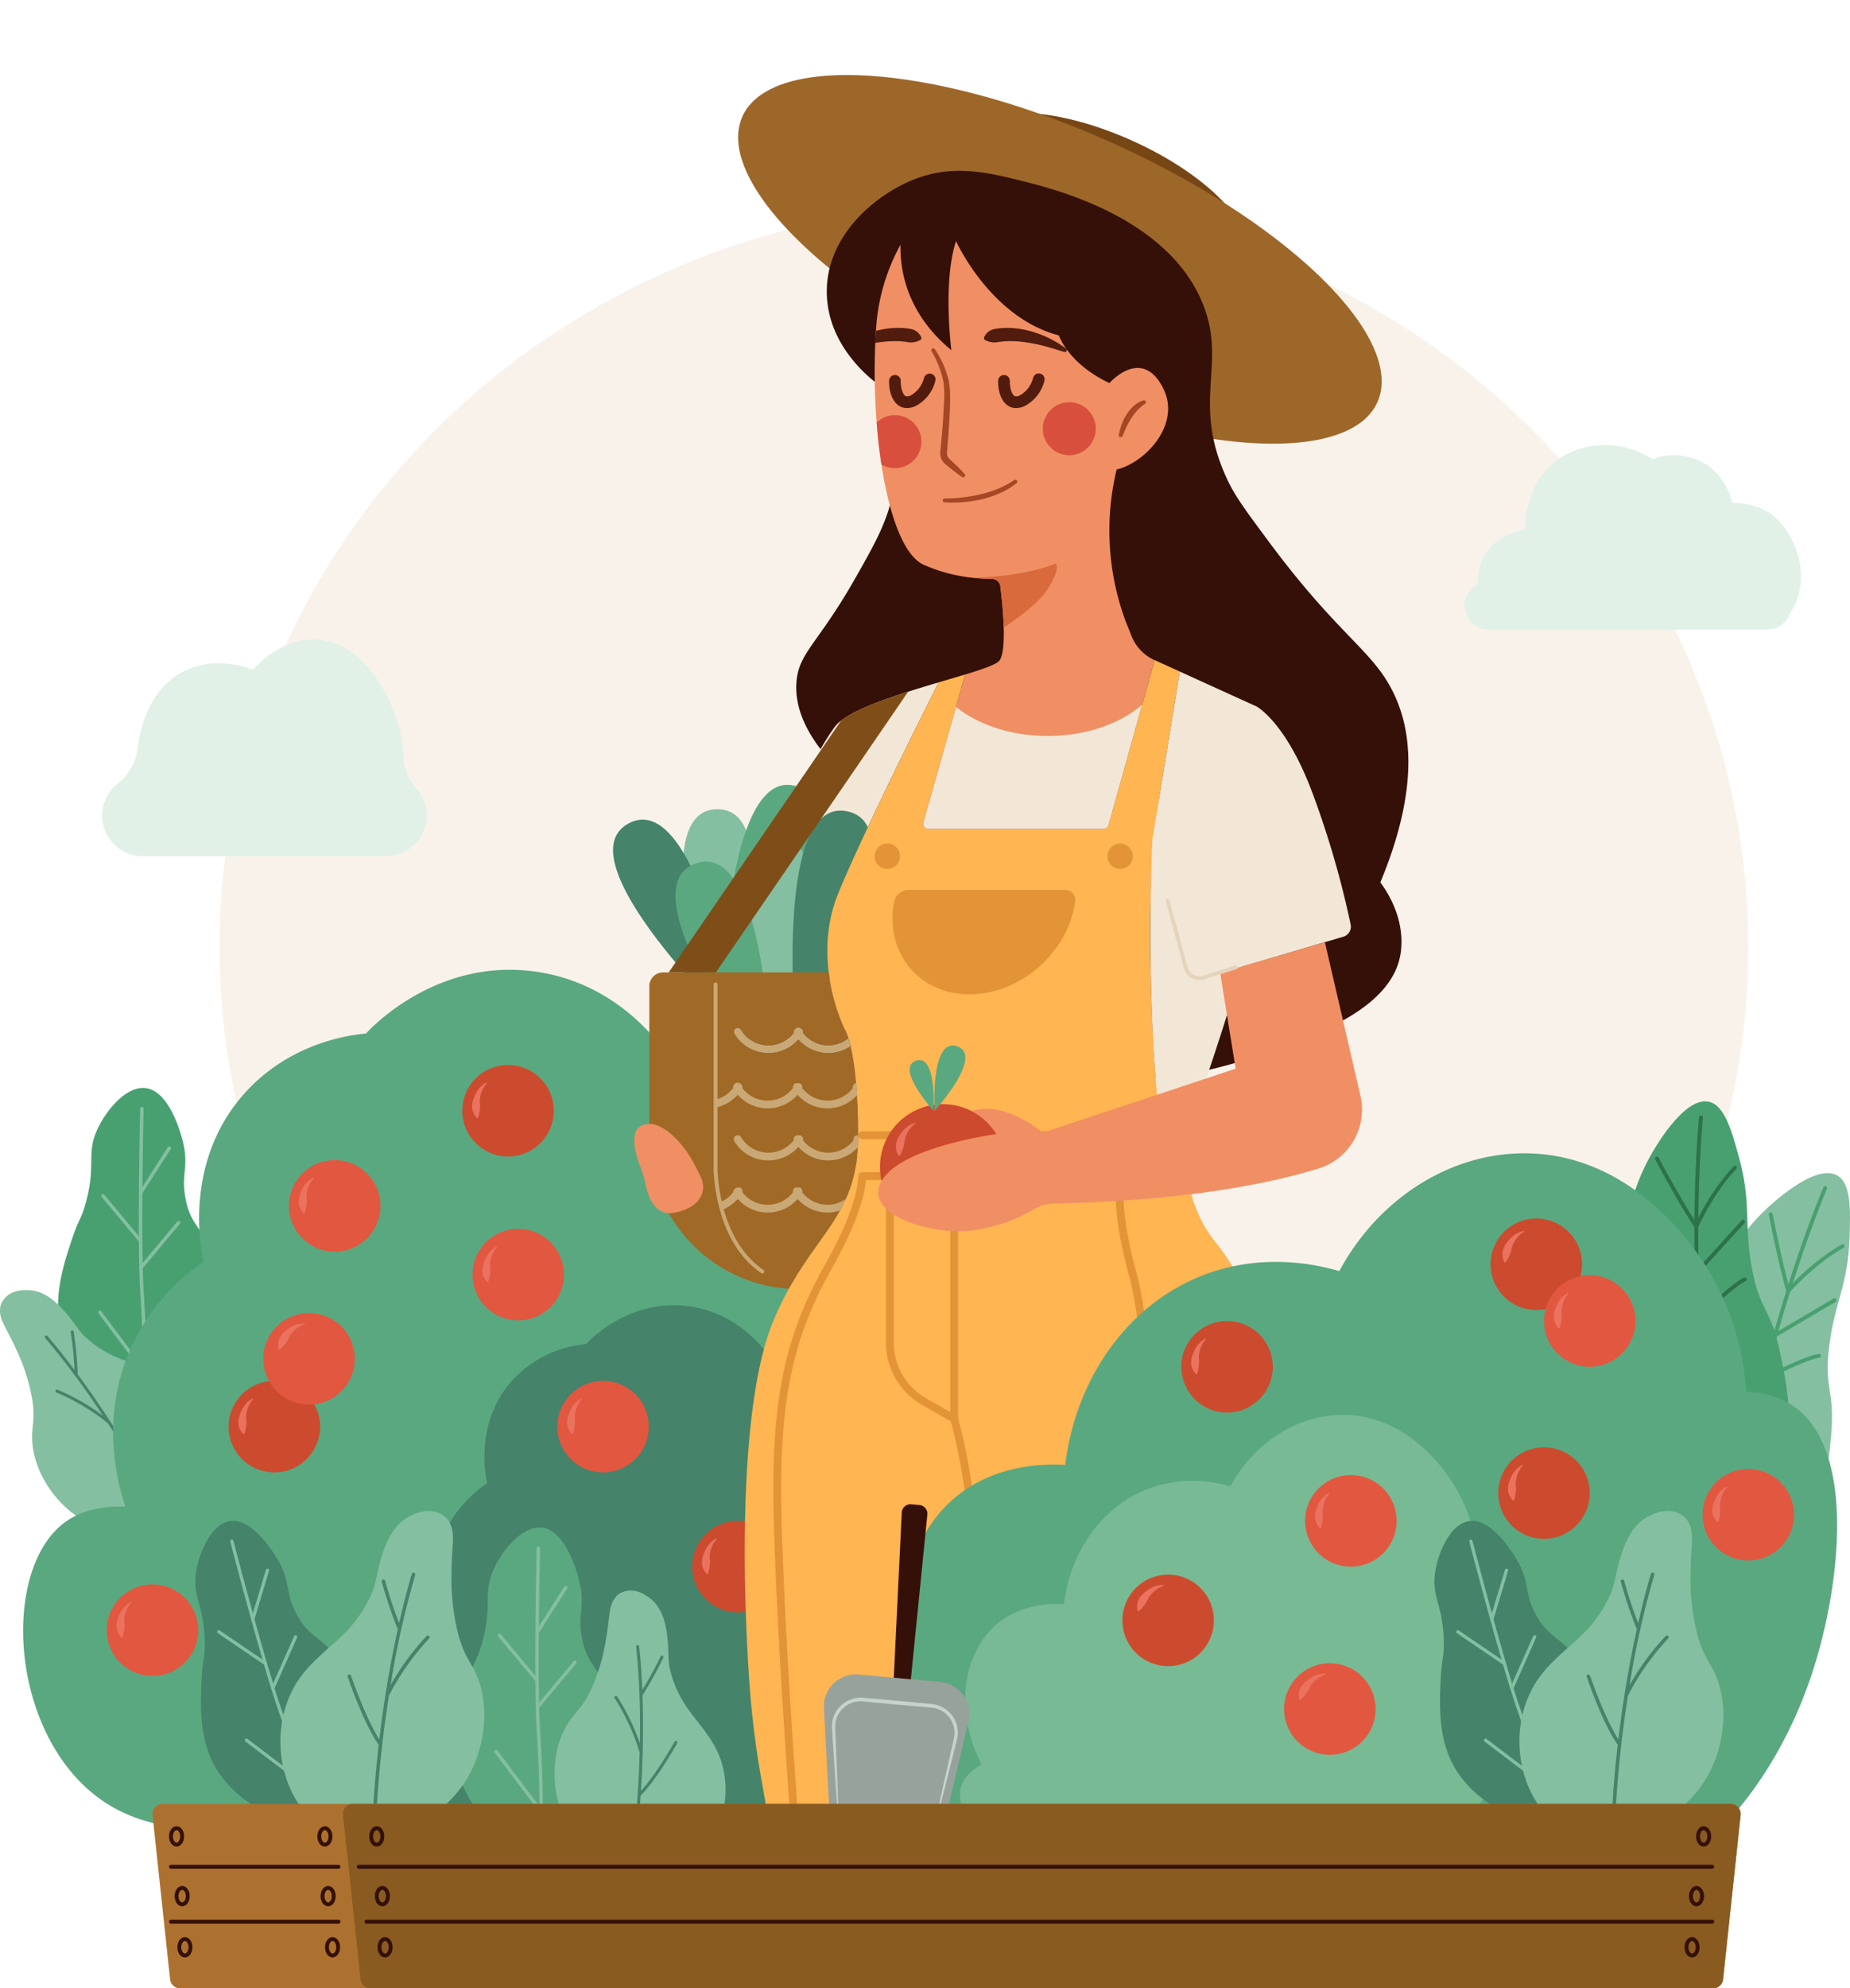 <svg xmlns="http://www.w3.org/2000/svg" width="408.533" height="438.842" viewBox="0 0 408.533 438.842">
  <g id="Grupo_5064" data-name="Grupo 5064" transform="translate(-791.113 -36.494)">
    <ellipse id="Elipse_687" data-name="Elipse 687" cx="168.799" cy="163.791" rx="168.799" ry="163.791" transform="translate(839.591 81.703)" fill="#f9f2ea"/>
    <g id="Grupo_5031" data-name="Grupo 5031">
      <path id="Trazado_11268" data-name="Trazado 11268" d="M838.61,314.045c-2.67-6.6-5.386-6.886-6.542-13.105-.993-5.344.722-6.7-.467-12.048-.183-.821-2.707-11.667-8.412-12.26-4.342-.451-8.9,5.206-10.748,9.512-2.217,5.168-.133,7.464-2.337,15.641-1.027,3.812-1.573,3.659-3.037,8.033-1.715,5.122-4,11.949-2.8,18.812,1.176,6.746,5.424,11.846,9.089,15.151a8.272,8.272,0,0,0,5.3,2.053l8.9.251a8.257,8.257,0,0,0,5.75-2.018,24.2,24.2,0,0,0,5.073-6.349C844.009,327.395,839.461,316.149,838.61,314.045Z" fill="#48a070"/>
      <g id="Grupo_5030" data-name="Grupo 5030">
        <path id="Trazado_11269" data-name="Trazado 11269" d="M822.446,346.6a.488.488,0,0,1-.053,0,.379.379,0,0,1-.322-.428c.879-6.261.689-13.26,0-24.789-.671-11.177-.007-39.932,0-40.222a.379.379,0,0,1,.758.018c-.007.289-.67,29.013,0,40.158.7,11.579.885,18.616,0,24.94A.38.38,0,0,1,822.446,346.6Z" fill="#84bfa1"/>
        <path id="Trazado_11270" data-name="Trazado 11270" d="M823,339.593a.377.377,0,0,1-.3-.151l-9.852-13.1a.379.379,0,0,1,.6-.456l9.852,13.1a.379.379,0,0,1-.075.531A.372.372,0,0,1,823,339.593Z" fill="#84bfa1"/>
        <path id="Trazado_11271" data-name="Trazado 11271" d="M822.161,310.74a.376.376,0,0,1-.291-.136l-8.3-9.934a.379.379,0,1,1,.581-.486l8.3,9.935a.378.378,0,0,1-.048.533A.373.373,0,0,1,822.161,310.74Z" fill="#84bfa1"/>
        <path id="Trazado_11272" data-name="Trazado 11272" d="M822.227,316.678a.379.379,0,0,1-.29-.621l8.3-9.935a.378.378,0,1,1,.581.485l-8.3,9.935A.376.376,0,0,1,822.227,316.678Z" fill="#84bfa1"/>
        <path id="Trazado_11273" data-name="Trazado 11273" d="M822.227,300.049a.379.379,0,0,1-.29-.621l6.262-9.779a.378.378,0,0,1,.581.485l-6.262,9.779A.38.38,0,0,1,822.227,300.049Z" fill="#84bfa1"/>
      </g>
    </g>
    <g id="Grupo_5032" data-name="Grupo 5032">
      <path id="Trazado_11274" data-name="Trazado 11274" d="M827.995,340.171c10.515,5.389,14.548,20.525,7.792,29.067-5.991,7.576-19.491,7.39-27.628,1.942-5.208-3.487-9.445-9.943-9.924-16.4-.254-3.423.713-4.621.019-9.279a42.427,42.427,0,0,0-3.475-11c-2.416-5.418-4.058-6.785-3.585-9.679,0,0,.75-4.071,6.672-3.561s9.913,8.3,11.827,10.079C816.35,337.525,821.774,336.983,827.995,340.171Z" fill="#84bfa1"/>
      <path id="Trazado_11275" data-name="Trazado 11275" d="M803.819,343.213a47.548,47.548,0,0,1,9.992,5.7,167.594,167.594,0,0,0-12.73-17.117.333.333,0,1,1,.5-.443c.056.062,2.4,2.714,5.991,7.517a76.406,76.406,0,0,0-.839-8.366.333.333,0,0,1,.262-.39h0a.333.333,0,0,1,.39.264,84.787,84.787,0,0,1,.9,9.456c2.081,2.821,4.526,6.3,7.16,10.36a.3.3,0,0,1,.062.094c1.432,2.21,2.918,4.591,4.432,7.133.737-4.943-.012-13.087-.02-13.174a.333.333,0,0,1,.663-.062c.035.376.847,9.209-.119,14.116,2.242,3.8,4.535,7.948,6.789,12.4a.333.333,0,0,1-.146.448.348.348,0,0,1-.086.029.334.334,0,0,1-.362-.176,220.5,220.5,0,0,0-11.732-20.391,47.586,47.586,0,0,0-11.356-6.781.333.333,0,0,1,.249-.618Z" fill="#45836a"/>
    </g>
    <path id="Trazado_11276" data-name="Trazado 11276" d="M941.2,274.421h0l-.241-1.2c-.962-1.821-10.527-19.186-31.331-22.249-21.939-3.231-36.549,12.363-37.687,13.622-3.29.3-16.64,1.871-26.791,13.168C831.3,293.177,835.617,313.09,836.065,315a46.14,46.14,0,0,0-15.438,17.708c-8.154,16.687-3.044,32.766-1.816,36.326-6.675-.252-10.89,1.538-13.623,3.632-14.074,10.788-11.863,47.3,8.628,61.3,10.516,7.182,22.753,6.321,28.606,5.448H974.457l-.193-.956h20.387V327.876A53.455,53.455,0,0,0,941.2,274.421Z" fill="#5aa880"/>
    <path id="Trazado_11277" data-name="Trazado 11277" d="M962.591,338.394c-.586-1.11-6.413-11.689-19.087-13.555-13.366-1.968-22.266,7.532-22.96,8.3a25.311,25.311,0,0,0-16.321,8.022c-8.436,9.388-5.8,21.52-5.532,22.683a28.11,28.11,0,0,0-9.4,10.788c-4.968,10.166-1.855,19.962-1.107,22.13-4.066-.153-6.634.937-8.3,2.213-8.574,6.572-7.227,28.818,5.256,37.344,6.407,4.376,13.862,3.852,17.428,3.32H983Z" fill="#45836a"/>
    <g id="Grupo_5033" data-name="Grupo 5033">
      <circle id="Elipse_688" data-name="Elipse 688" cx="10.104" cy="10.104" r="10.104" transform="matrix(0.221, -0.975, 0.975, 0.221, 893.471, 325.438)" fill="#e25740"/>
      <path id="Trazado_11278" data-name="Trazado 11278" d="M900.911,311.723a5.409,5.409,0,0,0-1.1,1.73,7.1,7.1,0,0,0-.477,1.9,4.686,4.686,0,0,0,.032.976,5.093,5.093,0,0,1,0,.964,8.265,8.265,0,0,1-.155,1.013,4.7,4.7,0,0,1-.3,1.121l-.167.042a3.8,3.8,0,0,1-1.094-2.092,4.687,4.687,0,0,1,.346-2.317,6.532,6.532,0,0,1,1.085-2.057,5.131,5.131,0,0,1,1.743-1.43Z" fill="#ea725e"/>
    </g>
    <g id="Grupo_5034" data-name="Grupo 5034">
      <path id="Trazado_11279" data-name="Trazado 11279" d="M834.461,393.395a10.1,10.1,0,1,1-12.58-6.776A10.1,10.1,0,0,1,834.461,393.395Z" fill="#e25740"/>
      <path id="Trazado_11280" data-name="Trazado 11280" d="M820.134,390.2a5.392,5.392,0,0,0-1.1,1.73,7.1,7.1,0,0,0-.477,1.906,4.676,4.676,0,0,0,.032.975,5.088,5.088,0,0,1,0,.964,8.264,8.264,0,0,1-.155,1.013,4.7,4.7,0,0,1-.3,1.121l-.167.042a3.8,3.8,0,0,1-1.094-2.092,4.679,4.679,0,0,1,.346-2.317,6.532,6.532,0,0,1,1.085-2.057,5.123,5.123,0,0,1,1.743-1.43Z" fill="#ea725e"/>
    </g>
    <g id="Grupo_5035" data-name="Grupo 5035">
      <circle id="Elipse_689" data-name="Elipse 689" cx="10.104" cy="10.104" r="10.104" transform="matrix(0.477, -0.879, 0.879, 0.477, 910.581, 355.432)" fill="#e25740"/>
      <path id="Trazado_11281" data-name="Trazado 11281" d="M919.631,345.274a5.393,5.393,0,0,0-1.1,1.729,7.105,7.105,0,0,0-.477,1.906,4.682,4.682,0,0,0,.032.976,5.077,5.077,0,0,1,0,.963,8.205,8.205,0,0,1-.155,1.013,4.715,4.715,0,0,1-.3,1.122l-.167.041a3.8,3.8,0,0,1-1.094-2.091,4.687,4.687,0,0,1,.346-2.317,6.523,6.523,0,0,1,1.085-2.057,5.147,5.147,0,0,1,1.743-1.431Z" fill="#ea725e"/>
    </g>
    <g id="Grupo_5036" data-name="Grupo 5036">
      <path id="Trazado_11282" data-name="Trazado 11282" d="M874.7,299.76a10.1,10.1,0,1,1-12.58-6.776A10.1,10.1,0,0,1,874.7,299.76Z" fill="#e25740"/>
      <path id="Trazado_11283" data-name="Trazado 11283" d="M860.374,296.564a5.373,5.373,0,0,0-1.1,1.73,7.069,7.069,0,0,0-.477,1.906,4.755,4.755,0,0,0,.031.976,4.922,4.922,0,0,1,0,.963,8.054,8.054,0,0,1-.155,1.013,4.669,4.669,0,0,1-.3,1.122l-.167.041a3.793,3.793,0,0,1-1.093-2.092,4.673,4.673,0,0,1,.345-2.316,6.525,6.525,0,0,1,1.086-2.057,5.122,5.122,0,0,1,1.742-1.431Z" fill="#ea725e"/>
    </g>
    <g id="Grupo_5037" data-name="Grupo 5037">
      <path id="Trazado_11284" data-name="Trazado 11284" d="M912.978,278.748a10.1,10.1,0,1,1-12.581-6.776A10.1,10.1,0,0,1,912.978,278.748Z" fill="#cc4b2e"/>
      <path id="Trazado_11285" data-name="Trazado 11285" d="M898.651,275.553a5.377,5.377,0,0,0-1.1,1.729,7.11,7.11,0,0,0-.477,1.906,4.69,4.69,0,0,0,.032.976,5.078,5.078,0,0,1,0,.963,8.2,8.2,0,0,1-.155,1.013,4.72,4.72,0,0,1-.3,1.122l-.166.041a3.79,3.79,0,0,1-1.094-2.091,4.676,4.676,0,0,1,.346-2.317,6.522,6.522,0,0,1,1.085-2.057,5.142,5.142,0,0,1,1.742-1.431Z" fill="#ea725e"/>
    </g>
    <g id="Grupo_5038" data-name="Grupo 5038">
      <path id="Trazado_11286" data-name="Trazado 11286" d="M861.368,348.469a10.1,10.1,0,1,1-12.58-6.776A10.1,10.1,0,0,1,861.368,348.469Z" fill="#cc4b2e"/>
      <path id="Trazado_11287" data-name="Trazado 11287" d="M847.041,345.274a5.394,5.394,0,0,0-1.1,1.729,7.108,7.108,0,0,0-.477,1.906,4.686,4.686,0,0,0,.032.976,4.921,4.921,0,0,1,0,.963,8.206,8.206,0,0,1-.155,1.013,4.715,4.715,0,0,1-.3,1.122l-.167.041a3.8,3.8,0,0,1-1.094-2.091,4.687,4.687,0,0,1,.346-2.317,6.523,6.523,0,0,1,1.085-2.057,5.146,5.146,0,0,1,1.743-1.431Z" fill="#ea725e"/>
    </g>
    <g id="Grupo_5039" data-name="Grupo 5039">
      <path id="Trazado_11288" data-name="Trazado 11288" d="M963.745,379.364a10.1,10.1,0,1,1-12.58-6.776A10.1,10.1,0,0,1,963.745,379.364Z" fill="#cc4b2e"/>
      <path id="Trazado_11289" data-name="Trazado 11289" d="M949.419,376.168a5.4,5.4,0,0,0-1.1,1.73,7.1,7.1,0,0,0-.477,1.906,4.678,4.678,0,0,0,.032.975,4.927,4.927,0,0,1,0,.964,8.265,8.265,0,0,1-.155,1.013,4.7,4.7,0,0,1-.3,1.121l-.167.042a3.8,3.8,0,0,1-1.094-2.092,4.689,4.689,0,0,1,.346-2.317,6.533,6.533,0,0,1,1.085-2.057,5.131,5.131,0,0,1,1.743-1.43Z" fill="#ea725e"/>
    </g>
    <g id="Grupo_5040" data-name="Grupo 5040">
      <path id="Trazado_11290" data-name="Trazado 11290" d="M869.176,338.789a10.1,10.1,0,1,1-7.431-12.2A10.1,10.1,0,0,1,869.176,338.789Z" fill="#e25740"/>
      <path id="Trazado_11291" data-name="Trazado 11291" d="M858.429,328.791a5.4,5.4,0,0,0-1.822.938,7.13,7.13,0,0,0-1.375,1.4,4.742,4.742,0,0,0-.465.858,5.019,5.019,0,0,1-.491.83,8.359,8.359,0,0,1-.646.8,4.667,4.667,0,0,1-.827.814l-.165-.048a3.8,3.8,0,0,1,.113-2.358,4.685,4.685,0,0,1,1.47-1.824,6.524,6.524,0,0,1,1.976-1.227,5.141,5.141,0,0,1,2.226-.353Z" fill="#ea725e"/>
    </g>
    <g id="Grupo_5042" data-name="Grupo 5042">
      <path id="Trazado_11292" data-name="Trazado 11292" d="M1183.837,380.505c9.58-2.969,11.144-21.435,11.65-27.409.862-10.175-1.664-9.757-.42-19.6s4.167-13.356,4.494-24.076c.181-5.906.36-11.764-2.762-13.511-4.925-2.755-14.754,6.579-15.868,7.636-11.939,11.337-14.506,26.516-16.349,38.367-2.147,13.812-3.688,23.725,2.637,31.411C1170.982,377.9,1178.038,382.3,1183.837,380.505Z" fill="#84bfa1"/>
      <g id="Grupo_5041" data-name="Grupo 5041">
        <path id="Trazado_11293" data-name="Trazado 11293" d="M1174.2,375.035a.431.431,0,0,1-.362-.476c4.785-40.33,19.764-75.646,19.915-76a.43.43,0,1,1,.79.339c-.15.35-15.081,35.557-19.85,75.761a.431.431,0,0,1-.478.376Z" fill="#48a070"/>
        <path id="Trazado_11294" data-name="Trazado 11294" d="M1185.953,321.837l-.029-.006a.43.43,0,0,1-.319-.3c-1.938-6.72-3.854-16.842-3.874-16.943a.43.43,0,1,1,.845-.16c.019.1,1.793,9.466,3.646,16.125a51.8,51.8,0,0,1,11.6-9.4.43.43,0,0,1,.411.755c-6.228,3.393-11.839,9.728-11.9,9.791A.429.429,0,0,1,1185.953,321.837Z" fill="#48a070"/>
        <path id="Trazado_11295" data-name="Trazado 11295" d="M1183.043,331.612a.377.377,0,0,1-.046-.009.433.433,0,0,1-.263-.2c-3.889-6.821-7.268-17.2-7.3-17.3a.431.431,0,1,1,.819-.266,114.456,114.456,0,0,0,7.016,16.764l12.715-7.49a.43.43,0,1,1,.437.741l-13.093,7.713A.426.426,0,0,1,1183.043,331.612Z" fill="#48a070"/>
        <path id="Trazado_11296" data-name="Trazado 11296" d="M1180.444,341.435a.433.433,0,0,1-.272-.157c-3.219-4.043-8.377-17.7-8.595-18.279a.43.43,0,0,1,.8-.3c.052.138,5.09,13.479,8.246,17.761,1.611-.865,8.6-4.546,12.093-5.144a.43.43,0,1,1,.146.848c-3.739.64-12.067,5.181-12.15,5.227A.436.436,0,0,1,1180.444,341.435Z" fill="#48a070"/>
      </g>
    </g>
    <g id="Grupo_5044" data-name="Grupo 5044">
      <path id="Trazado_11297" data-name="Trazado 11297" d="M1181.121,364.279c8.27-5.674,4.293-23.775,3.007-29.631-2.191-9.973-4.48-8.826-6.207-18.59s.024-13.991-2.839-24.327c-1.577-5.694-3.142-11.343-6.641-12.086-5.52-1.173-12.143,10.654-12.893,11.994-8.045,14.365-6,29.623-4.249,41.488,2.041,13.828,3.506,23.753,11.824,29.22C1168.071,365.6,1176.115,367.714,1181.121,364.279Z" fill="#48a070"/>
      <g id="Grupo_5043" data-name="Grupo 5043">
        <path id="Trazado_11298" data-name="Trazado 11298" d="M1170.3,361.907a.431.431,0,0,1-.487-.347c-7.377-39.937-3.534-78.105-3.494-78.486a.43.43,0,0,1,.856.089c-.04.38-3.871,38.43,3.484,78.241a.43.43,0,0,1-.345.5Z" fill="#2d724a"/>
        <path id="Trazado_11299" data-name="Trazado 11299" d="M1165.762,307.617l-.03,0a.43.43,0,0,1-.394-.192c-3.842-5.844-8.671-14.944-8.719-15.035a.43.43,0,0,1,.76-.4c.046.088,4.516,8.51,8.259,14.321a51.789,51.789,0,0,1,8.3-12.419.43.43,0,0,1,.616.6c-4.943,5.086-8.426,12.8-8.461,12.876A.429.429,0,0,1,1165.762,307.617Z" fill="#2d724a"/>
        <path id="Trazado_11300" data-name="Trazado 11300" d="M1165.878,317.816a.36.36,0,0,1-.047,0,.432.432,0,0,1-.311-.115c-5.735-5.363-12.037-14.276-12.1-14.365a.431.431,0,0,1,.7-.5,114.394,114.394,0,0,0,11.668,13.933l9.924-10.921a.43.43,0,0,1,.637.579l-10.22,11.245A.431.431,0,0,1,1165.878,317.816Z" fill="#2d724a"/>
        <path id="Trazado_11301" data-name="Trazado 11301" d="M1166.306,327.968a.432.432,0,0,1-.306-.07c-4.273-2.908-13.246-14.423-13.625-14.911a.43.43,0,1,1,.678-.528c.09.116,8.855,11.365,13.138,14.52,1.282-1.3,6.867-6.889,10.026-8.5a.43.43,0,1,1,.39.767c-3.381,1.719-9.99,8.523-10.056,8.592A.44.44,0,0,1,1166.306,327.968Z" fill="#2d724a"/>
      </g>
    </g>
    <path id="Trazado_11302" data-name="Trazado 11302" d="M1065.946,93.214c-3,6.664-18.981,5.969-35.7-1.552s-27.841-19.02-24.843-25.684,18.981-5.969,35.7,1.552S1068.944,86.55,1065.946,93.214Z" fill="#774615"/>
    <ellipse id="Elipse_690" data-name="Elipse 690" cx="28.181" cy="76.881" rx="28.181" ry="76.881" transform="translate(943.494 87.893) rotate(-65.779)" fill="#9d6729"/>
    <path id="Trazado_11303" data-name="Trazado 11303" d="M985.778,121.873c-1.488-1.026-11.522-8.179-12.066-20.057-.6-13.063,10.712-22.48,19.587-25.853,8.4-3.194,15.862-1.439,23.5.47,7.307,1.825,31.946,7.98,39.8,26.794,5.733,13.733-2.675,21.762,5.641,39.329,1.67,3.526,4.09,6.79,8.932,13.318,15.634,21.082,22.961,24.009,27.577,33.375,3.89,7.893,6.03,20.714-2.82,41.993,1.522,2.053,5.409,7.894,4.544,15.2-1.325,11.179-15.349,16.886-23.5,20.213-21.33,8.7-76.653,21.521-97.3-10.5-11.659-18.075-6.045-40.792-3.291-49.671-8.433-8.52-9.673-15.046-9.4-19.273.426-6.621,4.618-8.443,12.692-22.563,4.759-8.323,7.594-13.379,8.774-20.213A42.172,42.172,0,0,0,985.778,121.873Z" fill="#351008"/>
    <path id="Trazado_11304" data-name="Trazado 11304" d="M974.125,251.107H950.34c.508-1.265,1.041-2.6,1.6-3.982l.008-.008c5.538-13.69,13.509-32.625,19.443-43.6l.025-.034a53.222,53.222,0,0,1,4.059-6.6,7.119,7.119,0,0,1,1.385-1.342v-.008a17.222,17.222,0,0,1,1.96-1.281c.232-.138.482-.276.74-.413.008,0,.017-.009.026-.009.258-.137.533-.275.816-.413s.568-.275.86-.412.6-.276.912-.4q.774-.348,1.6-.67c.258-.1.516-.207.783-.31.18-.077.37-.146.567-.215.207-.086.422-.163.637-.241.412-.154.825-.309,1.255-.455,1.505-.542,3.07-1.058,4.652-1.565,2.253-.714,4.541-1.4,6.725-2.047-5.2,10.345-17.405,34.887-22.186,46.6A34.555,34.555,0,0,0,974.125,251.107Z" fill="#f2e7d6"/>
    <path id="Trazado_11305" data-name="Trazado 11305" d="M950.462,264.4a.97.97,0,0,1-1.859,0c-3.342-11.091-13.785-49.3.93-49.3S953.8,253.3,950.462,264.4Z" fill="#84bfa1"/>
    <path id="Trazado_11306" data-name="Trazado 11306" d="M952.233,257.07a.971.971,0,0,1-1.761-.6c.415-11.577,2.854-51.112,16.782-46.367S958.973,247.648,952.233,257.07Z" fill="#5aa880"/>
    <path id="Trazado_11307" data-name="Trazado 11307" d="M952.407,262.126a.97.97,0,0,0,1.639-.878c-2.291-11.356-11.125-49.969-24.1-43.022S944.224,253.926,952.407,262.126Z" fill="#45836a"/>
    <path id="Trazado_11308" data-name="Trazado 11308" d="M962.293,271.275a.971.971,0,0,0,1.86,0c3.341-11.092,13.784-49.3-.93-49.3S958.951,260.183,962.293,271.275Z" fill="#84bfa1"/>
    <path id="Trazado_11309" data-name="Trazado 11309" d="M959.81,274.011a.971.971,0,0,0,1.761-.6c-.415-11.576-2.854-51.112-16.782-46.366S953.07,264.59,959.81,274.011Z" fill="#5aa880"/>
    <path id="Trazado_11310" data-name="Trazado 11310" d="M968.531,263.913a.97.97,0,0,1-1.815-.4c-.859-11.552-2.772-51.117,11.592-47.928S974.2,253.809,968.531,263.913Z" fill="#45836a"/>
    <path id="Trazado_11311" data-name="Trazado 11311" d="M1074.184,441.025H961.33L959.2,428.952a204.174,204.174,0,0,1-2.648-21.687c-1.8-26.837-1.677-62.334,5.279-79.094,8.109-19.545,18.807-22.125,18.807-41.12s-2.95-23.416-2.95-23.416-7.619-14.876-1.479-29.942c4.781-11.711,16.983-36.253,22.186-46.6,2.089-.61,4.084-1.2,5.864-1.737l-9.229,32.606a1.164,1.164,0,0,0,1.12,1.481h38.621a1.164,1.164,0,0,0,1.121-.851l10.185-36.409,5.572,2.528-4.258,26.076a167.544,167.544,0,0,0-2.19,24.6,412.175,412.175,0,0,0,1.632,44.8,23.413,23.413,0,0,0,6.4,14.206,29.477,29.477,0,0,0,5.409,15.083c.275.387.567.773.868,1.152,7.533,9.519,9.124,15.47,13.286,56.521A443.367,443.367,0,0,1,1074.184,441.025Z" fill="#ffb552"/>
    <path id="Trazado_11312" data-name="Trazado 11312" d="M1046.013,182.159l.061.026-10.182,36.408a1.168,1.168,0,0,1-1.126.852H996.147a1.16,1.16,0,0,1-1.118-1.479l9.227-32.608c3.964-1.2,6.905-2.236,7.542-3.044.86-1.075,1.049-4.067.963-7.318-.095-3.379-.49-7.034-.748-9.089a1.846,1.846,0,0,0-1.815-1.634,41.389,41.389,0,0,1-4.463-.284h-.025a35.525,35.525,0,0,1-10.689-2.88c-4.394-2.047-7.542-10.947-9.261-22.091-.456-2.958-.809-6.08-1.058-9.27a144.453,144.453,0,0,1-.3-17.568c.026-.662.06-1.316.1-1.969.017-.232.026-.464.052-.7a43.892,43.892,0,0,1,5.417-19c-.137,5.7,1.41,15.161,11.231,23.278,0,0-1.952-15.022,1.031-24.086,0,0,7.568,16.863,22.711,20.818,0,0,2.02,6.2,11.161,10.526l.009-.009c.275-.309,7.257-8.057,11.884,1.195,3.972,7.937-3.964,16.382-10.3,17.886a57.558,57.558,0,0,0,1.969,33.434l1.342,3.353A9.687,9.687,0,0,0,1046.013,182.159Z" fill="#f08f64"/>
    <path id="Trazado_11313" data-name="Trazado 11313" d="M1087.753,243.23l-22.392,6.621c-2.657,8.805-6.621,21.506-10.25,31.326a31.476,31.476,0,0,0-1.883,13.226,23.413,23.413,0,0,1-6.4-14.206c-2.846-28.652-1.221-58.516-1.221-58.516l6.037-36.968,16.983,7.722s6.461,3.436,12.3,19.038a204.125,204.125,0,0,1,8.436,29A2.316,2.316,0,0,1,1087.753,243.23Z" fill="#f2e7d6"/>
    <path id="Trazado_11314" data-name="Trazado 11314" d="M989.86,225.47a2.8,2.8,0,1,1-2.8-2.8A2.8,2.8,0,0,1,989.86,225.47Z" fill="#e29437"/>
    <path id="Trazado_11315" data-name="Trazado 11315" d="M1041.274,225.47a2.8,2.8,0,1,1-2.8-2.8A2.8,2.8,0,0,1,1041.274,225.47Z" fill="#e29437"/>
    <path id="Trazado_11316" data-name="Trazado 11316" d="M1005.205,255.947h0c-11.044,0-18.531-8.954-16.722-20l.05-.3a3.354,3.354,0,0,1,3.187-2.739h34.518a2.265,2.265,0,0,1,2.29,2.739l-.049.3C1026.67,246.993,1016.25,255.947,1005.205,255.947Z" fill="#e29437"/>
    <path id="Trazado_11317" data-name="Trazado 11317" d="M1052.085,287.911h-70.59a.86.86,0,0,1,0-1.72h70.59a.86.86,0,0,1,0,1.72Z" fill="#e29437"/>
    <path id="Trazado_11318" data-name="Trazado 11318" d="M966.767,441.885a.861.861,0,0,1-.857-.793c-.031-.391-3.1-39.488-3.929-69.178-.812-28.974,3.454-42.323,11.61-56.823,7.3-12.978,7.049-18.9,7.045-18.961a.864.864,0,0,1,.859-.915h70.59a.86.86,0,0,1,0,1.72H982.331c-.162,2.177-1.2,8.256-7.241,19-8.005,14.23-12.191,27.358-11.39,55.931.832,29.646,3.894,68.7,3.925,69.093a.861.861,0,0,1-.79.925Z" fill="#e29437"/>
    <path id="Trazado_11319" data-name="Trazado 11319" d="M1001.833,350.493a.869.869,0,0,1-.427-.113l-6.719-3.84a15.76,15.76,0,0,1-7.923-13.654V299.509a.859.859,0,1,1,1.719,0v33.377a14.036,14.036,0,0,0,7.057,12.161l5.433,3.105V299.509a.86.86,0,1,1,1.72,0v50.124a.859.859,0,0,1-.86.86Z" fill="#e29437"/>
    <path id="Trazado_11320" data-name="Trazado 11320" d="M1048.945,441.885a.861.861,0,0,1-.858-.8c-.013-.209-1.4-21.133-1.4-39.461,0-17.841-2.187-69.239-6.241-83.631-4.033-14.325-2.871-21.747-2.819-22.056a.86.86,0,0,1,1.7.28c-.012.073-1.136,7.408,2.779,21.309,4.095,14.542,6.3,66.188,6.3,84.1,0,18.269,1.383,39.138,1.4,39.347a.86.86,0,0,1-.8.915Z" fill="#e29437"/>
    <path id="Trazado_11321" data-name="Trazado 11321" d="M1007.415,438.943a.86.86,0,0,1-.86-.839l-1.362-59.137a122.976,122.976,0,0,0-4.191-29.11.86.86,0,0,1,1.661-.447,124.777,124.777,0,0,1,4.25,29.517l1.362,59.136a.86.86,0,0,1-.84.88Z" fill="#e29437"/>
    <path id="Trazado_11322" data-name="Trazado 11322" d="M980.635,287.051c0,16.364-7.946,20.543-15.332,33.9a33.079,33.079,0,0,1-30.8-33V254.159a3.053,3.053,0,0,1,3.052-3.052h36.572c.112.92.25,1.805.413,2.648s.335,1.651.524,2.408q.207.851.439,1.625c.077.292.163.576.249.843.061.2.121.387.181.567s.12.37.181.542c.12.353.24.679.352.989a28.686,28.686,0,0,0,1.221,2.906S980.635,268.055,980.635,287.051Z" fill="#a06926"/>
    <path id="Trazado_11323" data-name="Trazado 11323" d="M944.626,293.791a24.18,24.18,0,0,0-3.706-5.421c-2-2.181-4.808-4.394-7.519-3.672-3.5.933-2.106,6.074-.951,9.087a32.106,32.106,0,0,1,1.307,4.481c.58,2.586,2.056,6.39,5.694,5.945,5.458-.667,8.3-4.276,6.292-8.225Z" fill="#f08f64"/>
    <path id="Trazado_11324" data-name="Trazado 11324" d="M959.471,317.568a.426.426,0,0,1-.242-.075C948.734,310.348,948.7,294.559,948.7,294.4V253.755a.43.43,0,1,1,.86,0V294.4c0,.156.039,15.494,10.152,22.38a.43.43,0,0,1-.242.785Z" fill="#c9a875"/>
    <path id="Trazado_11325" data-name="Trazado 11325" d="M953.281,264.667a.858.858,0,1,1,1.47-.885,7.064,7.064,0,0,0,11.661.653,1.023,1.023,0,1,1,2.021.009,7.044,7.044,0,0,0,10.06,1.161c.147.49.31,1.074.473,1.788a8.759,8.759,0,0,1-11.548-1.47,8.782,8.782,0,0,1-14.137-1.256Z" fill="#222221"/>
    <path id="Trazado_11326" data-name="Trazado 11326" d="M978.966,267.393a8.759,8.759,0,0,1-11.548-1.47,8.782,8.782,0,0,1-14.137-1.256.858.858,0,1,1,1.47-.885,7.064,7.064,0,0,0,11.661.653,1.023,1.023,0,1,1,2.021.009,7.044,7.044,0,0,0,10.06,1.161C978.64,266.1,978.8,266.679,978.966,267.393Z" fill="#c9a875"/>
    <g id="Grupo_5045" data-name="Grupo 5045">
      <path id="Trazado_11327" data-name="Trazado 11327" d="M960.8,292.614a8.8,8.8,0,0,0,6.613-3.009,8.759,8.759,0,0,0,13.139.086c.052-.835.078-1.7.078-2.615a.845.845,0,0,0-1.006,1.049,7.043,7.043,0,0,1-11.2,0,.834.834,0,0,0-.344-.928.843.843,0,0,0-.663-.121.853.853,0,0,0-.67.121.844.844,0,0,0-.344.928,7.059,7.059,0,0,1-11.661-.662.86.86,0,1,0-1.47.895A8.734,8.734,0,0,0,960.8,292.614Z" fill="#c9a875"/>
      <path id="Trazado_11328" data-name="Trazado 11328" d="M977.874,301.119c-.387.877-.817,1.728-1.281,2.554h-.009a8.541,8.541,0,0,1-2.725.438,8.794,8.794,0,0,1-6.613-3,8.768,8.768,0,0,1-13.217-.009,8.95,8.95,0,0,1-3.517,2.443c-.163-.568-.3-1.135-.43-1.677a7.086,7.086,0,0,0,2.941-2.245,1.158,1.158,0,0,1,1.685-.928.841.841,0,0,1,.336.928,7.043,7.043,0,0,0,11.2,0,.85.85,0,0,1,.352-.928.829.829,0,0,1,.662-.121.843.843,0,0,1,1.007,1.058,7.049,7.049,0,0,0,5.6,2.76A6.963,6.963,0,0,0,977.874,301.119Z" fill="#c9a875"/>
    </g>
    <path id="Trazado_11329" data-name="Trazado 11329" d="M980.188,275.562a.805.805,0,0,0-.387.138.859.859,0,0,0-.344.929,7.045,7.045,0,0,1-11.2,0,.842.842,0,0,0-.336-.929.854.854,0,0,0-.671-.121.829.829,0,0,0-.662.121.851.851,0,0,0-.352.929,7.045,7.045,0,0,1-11.2,0,.842.842,0,0,0-.336-.929,1.026,1.026,0,0,0-1.685.929,7.071,7.071,0,0,1-3.9,2.553v1.763a8.818,8.818,0,0,0,4.9-2.837,8.769,8.769,0,0,0,13.217.008,8.775,8.775,0,0,0,13.139.086C980.325,277.265,980.265,276.388,980.188,275.562Z" fill="#c9a875"/>
    <path id="Trazado_11330" data-name="Trazado 11330" d="M1043.313,192.048l-7.421,26.545a1.168,1.168,0,0,1-1.126.852H996.147a1.16,1.16,0,0,1-1.118-1.479l7.2-25.445c4.85,3.913,12.125,6.406,20.259,6.406C1030.939,198.927,1038.463,196.236,1043.313,192.048Z" fill="#f2e7d6"/>
    <path id="Trazado_11331" data-name="Trazado 11331" d="M997.549,113.555a21.694,21.694,0,0,1,3.1,7.05,19.941,19.941,0,0,1,.276,3.876c0,1.27-.037,2.534-.107,3.794-.133,2.521-.324,5.032-.543,7.541l-.042.47a1.845,1.845,0,0,0-.008.351,1.7,1.7,0,0,0,.172.628,1.679,1.679,0,0,0,.387.526l.687.631c.914.863,1.816,1.74,2.657,2.686a.433.433,0,0,1-.565.648c-1.053-.7-2.044-1.477-3.024-2.265-.245-.2-.482-.389-.731-.608a3.174,3.174,0,0,1-.743-.966,3.106,3.106,0,0,1-.313-1.18,3.414,3.414,0,0,1,.015-.589l.046-.468c.241-2.493.455-4.99.609-7.484.071-1.247.154-2.494.189-3.734a18.794,18.794,0,0,0-.149-3.634,21.791,21.791,0,0,0-2.631-6.806l-.012-.021a.43.43,0,0,1,.734-.446Z" fill="#a54625"/>
    <path id="Trazado_11332" data-name="Trazado 11332" d="M999.738,146.509a35.422,35.422,0,0,0,4.026-.241,32.8,32.8,0,0,0,3.972-.7,24.689,24.689,0,0,0,3.819-1.223,20.878,20.878,0,0,0,3.519-1.885l.02-.012a.429.429,0,0,1,.495.7,17.719,17.719,0,0,1-3.61,2.174,23.7,23.7,0,0,1-3.98,1.341,28.133,28.133,0,0,1-8.314.7.43.43,0,0,1,.032-.858Z" fill="#a54625"/>
    <path id="Trazado_11333" data-name="Trazado 11333" d="M1015.484,126.555a3.281,3.281,0,0,1-1.168-.206c-1.75-.663-2.843-2.948-2.783-5.822a1.267,1.267,0,0,1,1.317-1.262,1.291,1.291,0,0,1,1.263,1.316c-.041,1.9.623,3.169,1.116,3.355a1.639,1.639,0,0,0,1.175-.216,6.236,6.236,0,0,0,2.866-3.876,1.29,1.29,0,0,1,2.474.733,8.71,8.71,0,0,1-4.193,5.454A4.688,4.688,0,0,1,1015.484,126.555Z" fill="#511c0e"/>
    <path id="Trazado_11334" data-name="Trazado 11334" d="M991.4,126.555a3.281,3.281,0,0,1-1.168-.206c-1.751-.663-2.843-2.948-2.783-5.822a1.29,1.29,0,0,1,1.289-1.263h.027a1.29,1.29,0,0,1,1.263,1.316c-.039,1.9.623,3.169,1.117,3.355a1.639,1.639,0,0,0,1.175-.216,6.237,6.237,0,0,0,2.867-3.876,1.29,1.29,0,0,1,2.473.733,8.706,8.706,0,0,1-4.193,5.454A4.687,4.687,0,0,1,991.4,126.555Z" fill="#511c0e"/>
    <circle id="Elipse_691" data-name="Elipse 691" cx="5.85" cy="5.85" r="5.85" transform="translate(1021.391 125.265)" fill="#d8503d"/>
    <path id="Trazado_11335" data-name="Trazado 11335" d="M994.582,133.979a5.854,5.854,0,0,1-8.822,5.039c-.456-2.958-.809-6.08-1.058-9.27a5.783,5.783,0,0,1,4.033-1.625A5.854,5.854,0,0,1,994.582,133.979Z" fill="#d8503d"/>
    <path id="Trazado_11336" data-name="Trazado 11336" d="M1043.9,125.671a8.281,8.281,0,0,0-1.589,1.359,12.809,12.809,0,0,0-1.328,1.7,18.948,18.948,0,0,0-1.079,1.921c-.319.671-.6,1.364-.892,2.066l-.006.014a.432.432,0,0,1-.823-.244c.071-.389.166-.774.252-1.163.115-.381.236-.761.371-1.138a11.116,11.116,0,0,1,1.066-2.17,8.929,8.929,0,0,1,1.563-1.891,5.754,5.754,0,0,1,2.184-1.27.427.427,0,0,1,.347.77Z" fill="#a54625"/>
    <path id="Trazado_11337" data-name="Trazado 11337" d="M1008.459,110.884a3.114,3.114,0,0,1,2.11-1.739,14.22,14.22,0,0,1,2.5-.273,19.147,19.147,0,0,1,4.874.522,23.588,23.588,0,0,1,4.525,1.591c.72.33,1.4.741,2.095,1.106.664.427,1.319.862,1.956,1.316a.434.434,0,0,1-.37.771l-.026-.007c-.743-.211-1.467-.442-2.184-.677l-2.166-.611a35.1,35.1,0,0,0-4.319-.862,23.069,23.069,0,0,0-4.265-.212,18.827,18.827,0,0,0-2.057.247,4.325,4.325,0,0,1-2.276-.41l-.137-.061a.525.525,0,0,1-.265-.694Z" fill="#511c0e"/>
    <path id="Trazado_11338" data-name="Trazado 11338" d="M994.273,111.587l-.138.06a4.407,4.407,0,0,1-2.279.413,17.511,17.511,0,0,0-2.055-.25,23.788,23.788,0,0,0-4.265.207c-.378.043-.757.094-1.135.163.026-.662.06-1.316.1-1.969.017-.232.026-.464.052-.7.163-.043.327-.086.49-.12a19.582,19.582,0,0,1,4.876-.525,14.483,14.483,0,0,1,2.5.276,3.091,3.091,0,0,1,2.107,1.737l.008.008A.534.534,0,0,1,994.273,111.587Z" fill="#511c0e"/>
    <path id="Trazado_11339" data-name="Trazado 11339" d="M1082.233,294.42c-10.672,3.268-29.237,7.111-58.517,7.713a8.571,8.571,0,0,0-4.067,1.144A36.26,36.26,0,0,1,1004.4,308.2a29.765,29.765,0,0,1-5.6-.25,33.061,33.061,0,0,1-4.437-.9c-6.26-1.737-11.23-5.262-8.582-9.88.086-.155.19-.318.3-.481,4.377-6.45,21.094-9.3,25.05-9.9a14.009,14.009,0,0,0-5.2-4.919c-.077-.043-.146-.077-.223-.12,0,0,6.027-2.863,15.71,4.729l42.565-14.128-3.431-21.153,23.132-6.759,7.851,33.863A13.632,13.632,0,0,1,1082.233,294.42Z" fill="#f08f64"/>
    <path id="Trazado_11340" data-name="Trazado 11340" d="M1011.136,286.784c-3.956.593-20.673,3.448-25.05,9.9-.111.163-.215.326-.3.481a13.618,13.618,0,0,1-.352-3.1,13.889,13.889,0,0,1,20.277-12.322c.077.043.146.077.223.12A14.009,14.009,0,0,1,1011.136,286.784Z" fill="#cc4b2e"/>
    <path id="Trazado_11341" data-name="Trazado 11341" d="M993.274,284.45a5.385,5.385,0,0,0-1.42,1.477,7.1,7.1,0,0,0-.846,1.773,4.7,4.7,0,0,0-.163.963,4.985,4.985,0,0,1-.195.943,8.26,8.26,0,0,1-.353.962,4.68,4.68,0,0,1-.519,1.039l-.172.008a3.8,3.8,0,0,1-.656-2.267,4.665,4.665,0,0,1,.8-2.2,6.516,6.516,0,0,1,1.472-1.8,5.141,5.141,0,0,1,1.992-1.056Z" fill="#ea725e"/>
    <path id="Trazado_11342" data-name="Trazado 11342" d="M997.507,281.65s-1-16.324,4.992-14.222S997.507,281.65,997.507,281.65Z" fill="#5aa880"/>
    <path id="Trazado_11343" data-name="Trazado 11343" d="M997.26,281.65s.774-12.681-3.878-11.048S997.26,281.65,997.26,281.65Z" fill="#5aa880"/>
    <path id="Trazado_11344" data-name="Trazado 11344" d="M991.667,189.142l-39.719,57.975-.008.008-2.726,3.982H938.783l32.608-47.588.025-.034,5.444-7.946v-.008a17.222,17.222,0,0,1,1.96-1.281c.232-.138.482-.276.74-.413.008,0,.017-.009.026-.009.258-.137.533-.275.816-.413s.568-.275.86-.412.6-.276.912-.4q.774-.348,1.6-.67c.258-.1.516-.207.783-.31.18-.077.37-.146.567-.215.207-.086.422-.163.637-.241.412-.154.825-.309,1.255-.455C988.52,190.165,990.085,189.649,991.667,189.142Z" fill="#7f4e18"/>
    <path id="Trazado_11345" data-name="Trazado 11345" d="M1191.14,406.182c-1.454,4.334-6.51,18.952-18.153,31.9h-181.6c-3.861-6.355-2.657-11.248-2.657-11.248,1.178-4.79,5.495-7.6,7.671-8.814-10-19.262-6.9-40.459,5.6-50.984,8.883-7.49,20.044-7.481,24.344-7.24,2.356-19.193,13.844-35.334,30.26-41.775,13.242-5.2,25.419-2.4,30.26-.988,8.693-16.141,24.825-26.374,41.783-25.987,22.4.508,35.368,19.3,38.162,23.355a57.646,57.646,0,0,1,9.863,29.28,19.24,19.24,0,0,1,10.2,2.958C1201.562,356.359,1197.236,388.021,1191.14,406.182Z" fill="#5aa880"/>
    <path id="Trazado_11346" data-name="Trazado 11346" d="M1126.156,418.708a56.086,56.086,0,0,1-11.025,19.377h-110.3c-2.345-3.86-1.614-6.832-1.614-6.832.715-2.909,3.337-4.617,4.659-5.353-6.075-11.7-4.189-24.574,3.4-30.966,5.395-4.549,12.174-4.544,14.785-4.4,1.432-11.657,8.409-21.461,18.38-25.372a28.747,28.747,0,0,1,18.379-.6c5.28-9.8,15.078-16.019,25.377-15.784,13.606.309,21.482,11.726,23.179,14.186a35.011,35.011,0,0,1,5.991,17.783,11.684,11.684,0,0,1,6.194,1.8C1132.486,388.447,1129.859,407.677,1126.156,418.708Z" fill="#78ba93"/>
    <g id="Grupo_5046" data-name="Grupo 5046">
      <circle id="Elipse_692" data-name="Elipse 692" cx="10.104" cy="10.104" r="10.104" transform="translate(1120.271 305.422)" fill="#cc4b2e"/>
      <path id="Trazado_11347" data-name="Trazado 11347" d="M1127.673,308.35a5.374,5.374,0,0,0-1.548,1.341,7.115,7.115,0,0,0-1.005,1.688,4.74,4.74,0,0,0-.25.944,4.989,4.989,0,0,1-.28.922,8.2,8.2,0,0,1-.44.926,4.655,4.655,0,0,1-.611.987l-.172-.008a3.8,3.8,0,0,1-.447-2.318,4.69,4.69,0,0,1,1-2.12,6.539,6.539,0,0,1,1.63-1.658,5.131,5.131,0,0,1,2.08-.87Z" fill="#ea725e"/>
    </g>
    <g id="Grupo_5047" data-name="Grupo 5047">
      <path id="Trazado_11348" data-name="Trazado 11348" d="M1099.1,369.257a10.1,10.1,0,1,1-12.58-6.775A10.1,10.1,0,0,1,1099.1,369.257Z" fill="#e25740"/>
      <path id="Trazado_11349" data-name="Trazado 11349" d="M1084.775,366.062a5.381,5.381,0,0,0-1.1,1.73,7.1,7.1,0,0,0-.477,1.9,4.686,4.686,0,0,0,.032.976,5.1,5.1,0,0,1,0,.964,8.264,8.264,0,0,1-.155,1.013,4.661,4.661,0,0,1-.3,1.121l-.166.042a3.8,3.8,0,0,1-1.094-2.092,4.676,4.676,0,0,1,.346-2.317,6.533,6.533,0,0,1,1.085-2.057,5.136,5.136,0,0,1,1.743-1.431Z" fill="#ea725e"/>
    </g>
    <g id="Grupo_5048" data-name="Grupo 5048">
      <path id="Trazado_11350" data-name="Trazado 11350" d="M1071.757,335.26a10.1,10.1,0,1,1-12.58-6.775A10.1,10.1,0,0,1,1071.757,335.26Z" fill="#cc4b2e"/>
      <path id="Trazado_11351" data-name="Trazado 11351" d="M1057.431,332.065a5.38,5.38,0,0,0-1.1,1.729,7.108,7.108,0,0,0-.477,1.906,4.686,4.686,0,0,0,.032.976,4.921,4.921,0,0,1,0,.963,8.275,8.275,0,0,1-.155,1.014,4.7,4.7,0,0,1-.3,1.121l-.167.041a3.8,3.8,0,0,1-1.094-2.091,4.687,4.687,0,0,1,.346-2.317,6.535,6.535,0,0,1,1.085-2.057,5.146,5.146,0,0,1,1.743-1.431Z" fill="#ea725e"/>
    </g>
    <g id="Grupo_5049" data-name="Grupo 5049">
      <path id="Trazado_11352" data-name="Trazado 11352" d="M1141.743,363.135a10.1,10.1,0,1,1-12.58-6.776A10.1,10.1,0,0,1,1141.743,363.135Z" fill="#cc4b2e"/>
      <path id="Trazado_11353" data-name="Trazado 11353" d="M1127.417,359.939a5.375,5.375,0,0,0-1.1,1.73,7.107,7.107,0,0,0-.477,1.906,4.676,4.676,0,0,0,.032.975,5.009,5.009,0,0,1-.005.964,8.082,8.082,0,0,1-.155,1.013,4.645,4.645,0,0,1-.3,1.121l-.167.042a3.794,3.794,0,0,1-1.093-2.092,4.663,4.663,0,0,1,.346-2.316,6.537,6.537,0,0,1,1.085-2.058,5.13,5.13,0,0,1,1.742-1.43Z" fill="#ea725e"/>
    </g>
    <g id="Grupo_5050" data-name="Grupo 5050">
      <circle id="Elipse_693" data-name="Elipse 693" cx="10.104" cy="10.104" r="10.104" transform="matrix(0.832, -0.554, 0.554, 0.832, 1163.179, 367.998)" fill="#e25740"/>
      <path id="Trazado_11354" data-name="Trazado 11354" d="M1172.539,364.713a5.41,5.41,0,0,0-1.1,1.73,7.1,7.1,0,0,0-.477,1.906,4.679,4.679,0,0,0,.032.975,4.931,4.931,0,0,1,0,.964,8.263,8.263,0,0,1-.155,1.013,4.7,4.7,0,0,1-.3,1.121l-.167.042a3.8,3.8,0,0,1-1.094-2.092,4.689,4.689,0,0,1,.346-2.317A6.535,6.535,0,0,1,1170.7,366a5.132,5.132,0,0,1,1.743-1.43Z" fill="#ea725e"/>
    </g>
    <g id="Grupo_5051" data-name="Grupo 5051">
      <path id="Trazado_11355" data-name="Trazado 11355" d="M1151.85,325.154a10.1,10.1,0,1,1-12.58-6.776A10.1,10.1,0,0,1,1151.85,325.154Z" fill="#e25740"/>
      <path id="Trazado_11356" data-name="Trazado 11356" d="M1137.523,321.959a5.375,5.375,0,0,0-1.1,1.729,7.1,7.1,0,0,0-.477,1.906,4.686,4.686,0,0,0,.032.976,5.078,5.078,0,0,1,0,.963,8.2,8.2,0,0,1-.155,1.013,4.72,4.72,0,0,1-.3,1.122l-.167.041a3.8,3.8,0,0,1-1.094-2.091,4.675,4.675,0,0,1,.346-2.317,6.524,6.524,0,0,1,1.085-2.057,5.138,5.138,0,0,1,1.743-1.431Z" fill="#ea725e"/>
    </g>
    <g id="Grupo_5052" data-name="Grupo 5052">
      <path id="Trazado_11357" data-name="Trazado 11357" d="M1094.593,416.078a10.1,10.1,0,1,1-7.431-12.205A10.1,10.1,0,0,1,1094.593,416.078Z" fill="#e25740"/>
      <path id="Trazado_11358" data-name="Trazado 11358" d="M1083.846,406.08a5.373,5.373,0,0,0-1.822.937,7.1,7.1,0,0,0-1.375,1.4,4.777,4.777,0,0,0-.466.858,5,5,0,0,1-.49.829,8.222,8.222,0,0,1-.646.8,4.7,4.7,0,0,1-.827.815l-.165-.049a3.8,3.8,0,0,1,.113-2.357,4.686,4.686,0,0,1,1.469-1.825,6.547,6.547,0,0,1,1.977-1.226,5.127,5.127,0,0,1,2.226-.354Z" fill="#ea725e"/>
    </g>
    <g id="Grupo_5053" data-name="Grupo 5053">
      <path id="Trazado_11359" data-name="Trazado 11359" d="M1058.885,396.51a10.1,10.1,0,1,1-7.431-12.2A10.1,10.1,0,0,1,1058.885,396.51Z" fill="#cc4b2e"/>
      <path id="Trazado_11360" data-name="Trazado 11360" d="M1048.138,386.512a5.4,5.4,0,0,0-1.822.938,7.127,7.127,0,0,0-1.375,1.4,4.712,4.712,0,0,0-.465.858,5.032,5.032,0,0,1-.491.829,8.105,8.105,0,0,1-.646.8,4.7,4.7,0,0,1-.827.815l-.165-.048a3.8,3.8,0,0,1,.113-2.358,4.692,4.692,0,0,1,1.469-1.824,6.53,6.53,0,0,1,1.977-1.227,5.127,5.127,0,0,1,2.226-.354Z" fill="#ea725e"/>
    </g>
    <line id="Línea_17" data-name="Línea 17" y1="13.371" x2="7.665" transform="translate(851.692 398.976)" fill="none" stroke="#222221" stroke-miterlimit="10" stroke-width="0.86"/>
    <g id="Grupo_5055" data-name="Grupo 5055">
      <path id="Trazado_11361" data-name="Trazado 11361" d="M926.16,411.058c-2.67-6.6-5.386-6.887-6.542-13.105-.994-5.344.722-6.7-.468-12.049-.182-.82-2.706-11.666-8.411-12.259-4.342-.451-8.9,5.205-10.749,9.512-2.217,5.167-.132,7.463-2.336,15.641-1.028,3.812-1.574,3.658-3.038,8.032-1.714,5.123-4,11.95-2.8,18.812,1.177,6.747,5.425,11.846,9.089,15.151a8.264,8.264,0,0,0,5.3,2.053l8.9.252a8.258,8.258,0,0,0,5.751-2.019,24.175,24.175,0,0,0,5.072-6.348C931.559,424.408,927.011,413.161,926.16,411.058Z" fill="#5aa880"/>
      <g id="Grupo_5054" data-name="Grupo 5054">
        <path id="Trazado_11362" data-name="Trazado 11362" d="M910,443.613a.324.324,0,0,1-.053,0,.377.377,0,0,1-.322-.427c.878-6.261.688-13.261,0-24.789-.671-11.177-.008-39.933,0-40.222a.379.379,0,1,1,.757.018c-.007.288-.669,29.013,0,40.158.694,11.579.885,18.615,0,24.94A.38.38,0,0,1,910,443.613Z" fill="#84bfa1"/>
        <path id="Trazado_11363" data-name="Trazado 11363" d="M910.552,436.606a.379.379,0,0,1-.3-.151l-9.851-13.1a.379.379,0,1,1,.6-.456l9.851,13.1a.377.377,0,0,1-.075.53A.373.373,0,0,1,910.552,436.606Z" fill="#84bfa1"/>
        <path id="Trazado_11364" data-name="Trazado 11364" d="M909.71,407.753a.381.381,0,0,1-.291-.136l-8.3-9.935a.379.379,0,0,1,.582-.485l8.3,9.935a.378.378,0,0,1-.291.621Z" fill="#84bfa1"/>
        <path id="Trazado_11365" data-name="Trazado 11365" d="M909.777,413.691a.378.378,0,0,1-.29-.622l8.3-9.935a.379.379,0,0,1,.582.485l-8.3,9.936A.381.381,0,0,1,909.777,413.691Z" fill="#84bfa1"/>
        <path id="Trazado_11366" data-name="Trazado 11366" d="M909.777,397.061a.378.378,0,0,1-.29-.621l6.261-9.778a.379.379,0,0,1,.582.485l-6.262,9.778A.378.378,0,0,1,909.777,397.061Z" fill="#84bfa1"/>
      </g>
    </g>
    <g id="Grupo_5056" data-name="Grupo 5056">
      <path id="Trazado_11367" data-name="Trazado 11367" d="M949.047,422.1c5.621,10.393.381,25.155-10.023,28.375-9.227,2.857-20.252-4.936-23.879-14.032-2.321-5.822-2.161-13.543,1.1-19.139,1.728-2.966,3.2-3.407,5.267-7.64a42.45,42.45,0,0,0,3.359-11.036c1.074-5.834.494-7.89,2.521-10.009,0,0,2.922-2.932,7.516.839s3.476,12.453,4.048,15C940.944,413.328,945.722,415.95,949.047,422.1Z" fill="#84bfa1"/>
      <path id="Trazado_11368" data-name="Trazado 11368" d="M927.393,410.927a47.608,47.608,0,0,1,5.015,10.35,167.887,167.887,0,0,0-.81-21.316.333.333,0,0,1,.661-.084c.01.082.441,3.595.685,9.588a76.217,76.217,0,0,0,4.042-7.373.333.333,0,0,1,.437-.173h0a.332.332,0,0,1,.172.438,84.943,84.943,0,0,1-4.607,8.307c.12,3.5.167,7.755.042,12.593a.329.329,0,0,1,0,.113c-.07,2.632-.192,5.436-.381,8.389,3.4-3.659,7.4-10.8,7.437-10.874a.333.333,0,0,1,.582.324c-.184.331-4.513,8.072-8.086,11.572-.3,4.4-.758,9.119-1.421,14.07a.334.334,0,0,1-.375.286.322.322,0,0,1-.087-.025.331.331,0,0,1-.2-.349,221.173,221.173,0,0,0,1.865-23.452,47.665,47.665,0,0,0-5.526-12.017.333.333,0,0,1,.555-.368Z" fill="#45836a"/>
    </g>
    <path id="Trazado_11369" data-name="Trazado 11369" d="M882.978,210.428a10.914,10.914,0,0,1-2.758-7.129,30.809,30.809,0,0,0-2.78-11.327c-1.107-2.456-6.265-13.9-16.548-14.327-7.52-.313-12.868,5.471-13.924,6.659-1.683-.644-8.326-2.96-14.933.2-8.789,4.206-10.179,14.6-10.493,16.951-.01.069-.019.141-.029.216a11.439,11.439,0,0,1-4.283,7.668,8.944,8.944,0,0,0-3.558,7.149h0a8.979,8.979,0,0,0,8.979,8.98h53.708a8.98,8.98,0,0,0,8.98-8.98h0A8.931,8.931,0,0,0,882.978,210.428Z" fill="#e1f1e7"/>
    <path id="Trazado_11370" data-name="Trazado 11370" d="M1183.729,151.248c-3.57-3.641-8.591-3.785-10.062-3.774-.141-.654-1.57-6.784-7.547-9.433a13.509,13.509,0,0,0-10.063-.21c-6.979-4.414-15.709-4.09-21.593.629-6.7,5.37-6.534,13.888-6.5,14.884-1.471.275-6.464,1.387-9.014,5.661a11.518,11.518,0,0,0-1.5,6.441,5.281,5.281,0,0,0,2.382,10h61.547a5.283,5.283,0,0,0,4.986-3.546h0C1191.119,164.867,1188.268,155.876,1183.729,151.248Z" fill="#e1f1e7"/>
    <path id="Trazado_11371" data-name="Trazado 11371" d="M1022.452,166.535c-1.9,2.984-6.449,6.32-9.691,8.461-.095-3.379-.49-7.034-.748-9.089a1.846,1.846,0,0,0-1.815-1.634,41.389,41.389,0,0,1-4.463-.284c.619,0,11.377-.12,18.48-3.147C1024.215,160.842,1025.565,161.659,1022.452,166.535Z" fill="#d96a3c"/>
    <path id="Trazado_11372" data-name="Trazado 11372" d="M1055.968,252.83a3.549,3.549,0,0,1-3.412-2.619l-4.025-14.873a.429.429,0,1,1,.829-.225l4.026,14.873a2.684,2.684,0,0,0,3.406,1.854l7.058-2.259a.43.43,0,1,1,.262.819l-7.058,2.259A3.564,3.564,0,0,1,1055.968,252.83Z" fill="#e5d4bd"/>
    <g id="Grupo_5057" data-name="Grupo 5057">
      <path id="Trazado_11373" data-name="Trazado 11373" d="M992.475,368.509l1.553.142a1.945,1.945,0,0,1,1.884,2.007l-4.042,40.3a1.7,1.7,0,0,1-1.927,1.4h0a1.7,1.7,0,0,1-1.646-1.675l1.958-40.484A1.937,1.937,0,0,1,992.475,368.509Z" fill="#351008"/>
      <path id="Trazado_11374" data-name="Trazado 11374" d="M998.82,442.277l-24.363-2.22-1.4-26.553a7.086,7.086,0,0,1,7.719-7.431l17.974,1.637a7.086,7.086,0,0,1,6.249,8.7Z" fill="#97a29c"/>
      <path id="Trazado_11375" data-name="Trazado 11375" d="M976.377,440.232c-.531-6.687-.967-13.378-1.389-20.071-.049-.843-.121-1.659-.15-2.523a6.2,6.2,0,0,1,.5-2.6,6.383,6.383,0,0,1,3.815-3.521,6.487,6.487,0,0,1,2.64-.306l2.5.218,5.01.437,5.007.475,2.5.238a6.476,6.476,0,0,1,2.541.778,6.376,6.376,0,0,1,3.116,4.153,6.238,6.238,0,0,1,.024,2.648c-.186.845-.4,1.634-.6,2.455l-2.453,9.755L996.9,442.1l2.132-9.832,2.22-9.811c.178-.813.385-1.646.54-2.442a5.576,5.576,0,0,0-2.81-5.974,5.668,5.668,0,0,0-2.237-.665l-2.505-.219-5.01-.437-5.007-.476-2.5-.238a5.688,5.688,0,0,0-2.321.25,5.581,5.581,0,0,0-3.844,5.369c.008.811.062,1.668.09,2.5C975.93,426.826,976.2,433.527,976.377,440.232Z" fill="#c5d3cb"/>
    </g>
    <g id="Grupo_5059" data-name="Grupo 5059">
      <path id="Trazado_11376" data-name="Trazado 11376" d="M865.882,402.726c-4.2-5.4-6.787-4.943-9.49-10.383-2.324-4.674-1.1-6.374-3.6-11-.384-.71-5.569-10.064-10.995-9.11-4.129.725-6.851,7.149-7.425,11.613-.688,5.356,1.842,6.929,1.957,15.062.054,3.791-.49,3.793-.692,8.218-.236,5.183-.551,12.09,2.36,18.113,2.861,5.922,8.126,9.514,12.381,11.6a7.933,7.933,0,0,0,5.434.5l8.29-2.11a7.928,7.928,0,0,0,4.78-3.377,23.251,23.251,0,0,0,3.015-7.2C874.381,413.637,867.222,404.446,865.882,402.726Z" fill="#45836a"/>
      <g id="Grupo_5058" data-name="Grupo 5058">
        <path id="Trazado_11377" data-name="Trazado 11377" d="M859.518,437.049a.4.4,0,0,1-.05.01.363.363,0,0,1-.41-.31c-.836-6.014-2.853-12.429-6.525-22.895-3.56-10.147-10.513-36.882-10.583-37.151a.364.364,0,0,1,.7-.183c.07.269,7.015,26.974,10.565,37.092,3.688,10.513,5.715,16.962,6.559,23.037A.364.364,0,0,1,859.518,437.049Z" fill="#84bfa1"/>
        <path id="Trazado_11378" data-name="Trazado 11378" d="M858.188,430.43a.365.365,0,0,1-.32-.06l-12.546-9.509a.364.364,0,0,1,.439-.581l12.546,9.51a.364.364,0,0,1-.119.64Z" fill="#84bfa1"/>
        <path id="Trazado_11379" data-name="Trazado 11379" d="M849.819,404a.364.364,0,0,1-.3-.049l-10.281-6.992a.364.364,0,1,1,.41-.6l10.28,6.993a.363.363,0,0,1-.105.65Z" fill="#84bfa1"/>
        <path id="Trazado_11380" data-name="Trazado 11380" d="M851.443,409.469a.364.364,0,0,1-.432-.5l5.053-11.36a.364.364,0,1,1,.665.3l-5.053,11.361A.367.367,0,0,1,851.443,409.469Z" fill="#84bfa1"/>
        <path id="Trazado_11381" data-name="Trazado 11381" d="M847.068,394.109a.359.359,0,0,1-.247-.017.364.364,0,0,1-.185-.48l3.211-10.679a.364.364,0,1,1,.665.295L847.3,393.907A.364.364,0,0,1,847.068,394.109Z" fill="#84bfa1"/>
      </g>
    </g>
    <g id="Grupo_5060" data-name="Grupo 5060">
      <path id="Trazado_11382" data-name="Trazado 11382" d="M858.081,405.828c-8.656,10.75-5.762,28.816,5.508,34.718,9.994,5.234,24.309-1.383,30.4-11.065,3.9-6.2,5.349-15.1,2.789-22.218-1.357-3.773-2.958-4.592-4.433-9.891a49.607,49.607,0,0,1-1.522-13.388c0-6.93,1.1-9.169-.778-12.032,0,0-2.735-3.987-8.812-.627s-6.628,13.57-7.825,16.378C869.247,397.468,863.2,399.469,858.081,405.828Z" fill="#84bfa1"/>
      <path id="Trazado_11383" data-name="Trazado 11383" d="M885.321,397.578a55.631,55.631,0,0,0-7.952,10.829,195.92,195.92,0,0,1,5.443-24.316.389.389,0,0,0-.741-.236c-.03.093-1.269,4.037-2.817,10.869a88.8,88.8,0,0,1-3.083-9.325.388.388,0,0,0-.465-.291h0a.389.389,0,0,0-.291.467,99.155,99.155,0,0,0,3.534,10.518c-.879,4-1.834,8.873-2.714,14.457a.372.372,0,0,0-.02.131c-.478,3.038-.931,6.285-1.338,9.717-3.136-4.923-6.209-13.969-6.242-14.065a.389.389,0,1,0-.737.249c.141.418,3.475,10.228,6.839,15-.584,5.123-1.059,10.637-1.345,16.464a.388.388,0,0,0,.369.407.374.374,0,0,0,.106-.009.388.388,0,0,0,.3-.36,258.178,258.178,0,0,1,2.822-27.334,55.665,55.665,0,0,1,8.892-12.635.389.389,0,0,0-.56-.541Z" fill="#45836a"/>
    </g>
    <g id="Grupo_5062" data-name="Grupo 5062">
      <path id="Trazado_11384" data-name="Trazado 11384" d="M1139.5,402.726c-4.2-5.4-6.786-4.943-9.49-10.383-2.324-4.674-1.095-6.374-3.6-11-.384-.71-5.569-10.064-10.994-9.11-4.13.725-6.852,7.149-7.426,11.613-.688,5.356,1.842,6.929,1.958,15.062.053,3.791-.491,3.793-.693,8.218-.236,5.183-.551,12.09,2.36,18.113,2.861,5.922,8.127,9.514,12.381,11.6a7.933,7.933,0,0,0,5.434.5l8.29-2.11a7.928,7.928,0,0,0,4.78-3.377,23.253,23.253,0,0,0,3.015-7.2C1147.995,413.637,1140.836,404.446,1139.5,402.726Z" fill="#45836a"/>
      <g id="Grupo_5061" data-name="Grupo 5061">
        <path id="Trazado_11385" data-name="Trazado 11385" d="M1133.132,437.049a.4.4,0,0,1-.05.01.363.363,0,0,1-.41-.31c-.836-6.014-2.853-12.429-6.525-22.895-3.56-10.147-10.513-36.882-10.583-37.151a.364.364,0,0,1,.7-.183c.07.269,7.015,26.974,10.565,37.092,3.688,10.513,5.715,16.962,6.559,23.037A.364.364,0,0,1,1133.132,437.049Z" fill="#84bfa1"/>
        <path id="Trazado_11386" data-name="Trazado 11386" d="M1131.8,430.43a.362.362,0,0,1-.319-.06l-12.547-9.509a.364.364,0,0,1,.439-.581l12.547,9.51a.365.365,0,0,1,.07.51A.358.358,0,0,1,1131.8,430.43Z" fill="#84bfa1"/>
        <path id="Trazado_11387" data-name="Trazado 11387" d="M1123.433,404a.364.364,0,0,1-.3-.049l-10.28-6.992a.364.364,0,1,1,.409-.6l10.28,6.993a.363.363,0,0,1-.1.65Z" fill="#84bfa1"/>
        <path id="Trazado_11388" data-name="Trazado 11388" d="M1125.057,409.469a.364.364,0,0,1-.431-.5l5.052-11.36a.364.364,0,1,1,.665.3l-5.053,11.361A.367.367,0,0,1,1125.057,409.469Z" fill="#84bfa1"/>
        <path id="Trazado_11389" data-name="Trazado 11389" d="M1120.682,394.109a.359.359,0,0,1-.247-.017.364.364,0,0,1-.185-.48l3.211-10.679a.364.364,0,1,1,.665.295l-3.211,10.679A.364.364,0,0,1,1120.682,394.109Z" fill="#84bfa1"/>
      </g>
    </g>
    <g id="Grupo_5063" data-name="Grupo 5063">
      <path id="Trazado_11390" data-name="Trazado 11390" d="M1131.695,405.828c-8.656,10.75-5.762,28.816,5.508,34.718,9.995,5.234,24.309-1.383,30.4-11.065,3.9-6.2,5.35-15.1,2.789-22.218-1.357-3.773-2.958-4.592-4.432-9.891a49.573,49.573,0,0,1-1.523-13.388c0-6.93,1.1-9.169-.778-12.032,0,0-2.735-3.987-8.811-.627s-6.629,13.57-7.826,16.378C1142.861,397.468,1136.816,399.469,1131.695,405.828Z" fill="#84bfa1"/>
      <path id="Trazado_11391" data-name="Trazado 11391" d="M1158.935,397.578a55.627,55.627,0,0,0-7.952,10.829,195.907,195.907,0,0,1,5.443-24.316.389.389,0,0,0-.741-.236c-.03.093-1.269,4.037-2.817,10.869a89.029,89.029,0,0,1-3.083-9.325.388.388,0,0,0-.465-.291h0a.389.389,0,0,0-.291.467,99.166,99.166,0,0,0,3.534,10.518c-.879,4-1.834,8.873-2.714,14.457a.373.373,0,0,0-.02.131c-.478,3.038-.931,6.285-1.338,9.717-3.136-4.923-6.209-13.969-6.242-14.065a.389.389,0,0,0-.737.249c.141.418,3.475,10.228,6.839,15-.584,5.123-1.059,10.637-1.345,16.464a.388.388,0,0,0,.369.407.373.373,0,0,0,.106-.009.389.389,0,0,0,.3-.36,257.956,257.956,0,0,1,2.821-27.334,55.665,55.665,0,0,1,8.892-12.635.389.389,0,0,0-.56-.541Z" fill="#45836a"/>
    </g>
    <path id="Trazado_11392" data-name="Trazado 11392" d="M1175.489,437.087l-3.878,36.262a2.227,2.227,0,0,1-2.218,1.987h-338.5a2.228,2.228,0,0,1-2.219-1.987l-3.878-36.262a2.227,2.227,0,0,1,2.218-2.459h346.259A2.227,2.227,0,0,1,1175.489,437.087Z" fill="#ad712f"/>
    <path id="Trazado_11393" data-name="Trazado 11393" d="M1175.489,437.087l-3.878,36.262a2.227,2.227,0,0,1-2.218,1.987H872.957a2.24,2.24,0,0,1-2.218-1.987l-3.879-36.262a2.228,2.228,0,0,1,2.219-2.459h304.192A2.227,2.227,0,0,1,1175.489,437.087Z" fill="#895b20"/>
    <line id="Línea_18" data-name="Línea 18" x2="36.996" transform="translate(828.868 448.494)" fill="none" stroke="#351008" stroke-linecap="round" stroke-linejoin="round" stroke-width="0.86"/>
    <line id="Línea_19" data-name="Línea 19" x2="298.901" transform="translate(870.324 448.494)" fill="none" stroke="#351008" stroke-linecap="round" stroke-linejoin="round" stroke-width="0.86"/>
    <line id="Línea_20" data-name="Línea 20" x2="36.996" transform="translate(828.868 460.624)" fill="none" stroke="#351008" stroke-linecap="round" stroke-linejoin="round" stroke-width="0.86"/>
    <line id="Línea_21" data-name="Línea 21" x2="297.181" transform="translate(872.044 460.624)" fill="none" stroke="#351008" stroke-linecap="round" stroke-linejoin="round" stroke-width="0.86"/>
    <path id="Trazado_11394" data-name="Trazado 11394" d="M875.547,441.8c0,1-.553,1.813-1.235,1.813s-1.236-.812-1.236-1.813.553-1.814,1.236-1.814S875.547,440.8,875.547,441.8Z" fill="none" stroke="#351008" stroke-linecap="round" stroke-linejoin="round" stroke-width="0.86"/>
    <path id="Trazado_11395" data-name="Trazado 11395" d="M876.782,454.982c0,1-.553,1.813-1.235,1.813s-1.235-.812-1.235-1.813.553-1.814,1.235-1.814S876.782,453.98,876.782,454.982Z" fill="none" stroke="#351008" stroke-linecap="round" stroke-linejoin="round" stroke-width="0.86"/>
    <path id="Trazado_11396" data-name="Trazado 11396" d="M877.385,466.267c0,1-.553,1.814-1.235,1.814s-1.236-.812-1.236-1.814.553-1.813,1.236-1.813S877.385,465.266,877.385,466.267Z" fill="none" stroke="#351008" stroke-linecap="round" stroke-linejoin="round" stroke-width="0.86"/>
    <path id="Trazado_11397" data-name="Trazado 11397" d="M831.339,441.8c0,1-.553,1.813-1.236,1.813s-1.235-.812-1.235-1.813.553-1.814,1.235-1.814S831.339,440.8,831.339,441.8Z" fill="none" stroke="#351008" stroke-linecap="round" stroke-linejoin="round" stroke-width="0.86"/>
    <path id="Trazado_11398" data-name="Trazado 11398" d="M832.574,454.982c0,1-.553,1.813-1.235,1.813s-1.236-.812-1.236-1.813.554-1.814,1.236-1.814S832.574,453.98,832.574,454.982Z" fill="none" stroke="#351008" stroke-linecap="round" stroke-linejoin="round" stroke-width="0.86"/>
    <path id="Trazado_11399" data-name="Trazado 11399" d="M833.177,466.267c0,1-.553,1.814-1.236,1.814s-1.235-.812-1.235-1.814.553-1.813,1.235-1.813S833.177,465.266,833.177,466.267Z" fill="none" stroke="#351008" stroke-linecap="round" stroke-linejoin="round" stroke-width="0.86"/>
    <path id="Trazado_11400" data-name="Trazado 11400" d="M861.619,441.8c0,1,.554,1.813,1.236,1.813s1.235-.812,1.235-1.813-.553-1.814-1.235-1.814S861.619,440.8,861.619,441.8Z" fill="none" stroke="#351008" stroke-linecap="round" stroke-linejoin="round" stroke-width="0.86"/>
    <path id="Trazado_11401" data-name="Trazado 11401" d="M862.338,454.982c0,1,.554,1.813,1.236,1.813s1.235-.812,1.235-1.813-.553-1.814-1.235-1.814S862.338,453.98,862.338,454.982Z" fill="none" stroke="#351008" stroke-linecap="round" stroke-linejoin="round" stroke-width="0.86"/>
    <path id="Trazado_11402" data-name="Trazado 11402" d="M863.315,466.267c0,1,.553,1.814,1.235,1.814s1.236-.812,1.236-1.814-.554-1.813-1.236-1.813S863.315,465.266,863.315,466.267Z" fill="none" stroke="#351008" stroke-linecap="round" stroke-linejoin="round" stroke-width="0.86"/>
    <path id="Trazado_11403" data-name="Trazado 11403" d="M1168.564,441.8c0,1-.553,1.813-1.236,1.813s-1.235-.812-1.235-1.813.553-1.814,1.235-1.814S1168.564,440.8,1168.564,441.8Z" fill="none" stroke="#351008" stroke-linecap="round" stroke-linejoin="round" stroke-width="0.86"/>
    <path id="Trazado_11404" data-name="Trazado 11404" d="M1166.985,454.982c0,1-.553,1.813-1.236,1.813s-1.235-.812-1.235-1.813.553-1.814,1.235-1.814S1166.985,453.98,1166.985,454.982Z" fill="none" stroke="#351008" stroke-linecap="round" stroke-linejoin="round" stroke-width="0.86"/>
    <path id="Trazado_11405" data-name="Trazado 11405" d="M1166.008,466.267c0,1-.553,1.814-1.235,1.814s-1.235-.812-1.235-1.814.553-1.813,1.235-1.813S1166.008,465.266,1166.008,466.267Z" fill="none" stroke="#351008" stroke-linecap="round" stroke-linejoin="round" stroke-width="0.86"/>
  </g>
</svg>
